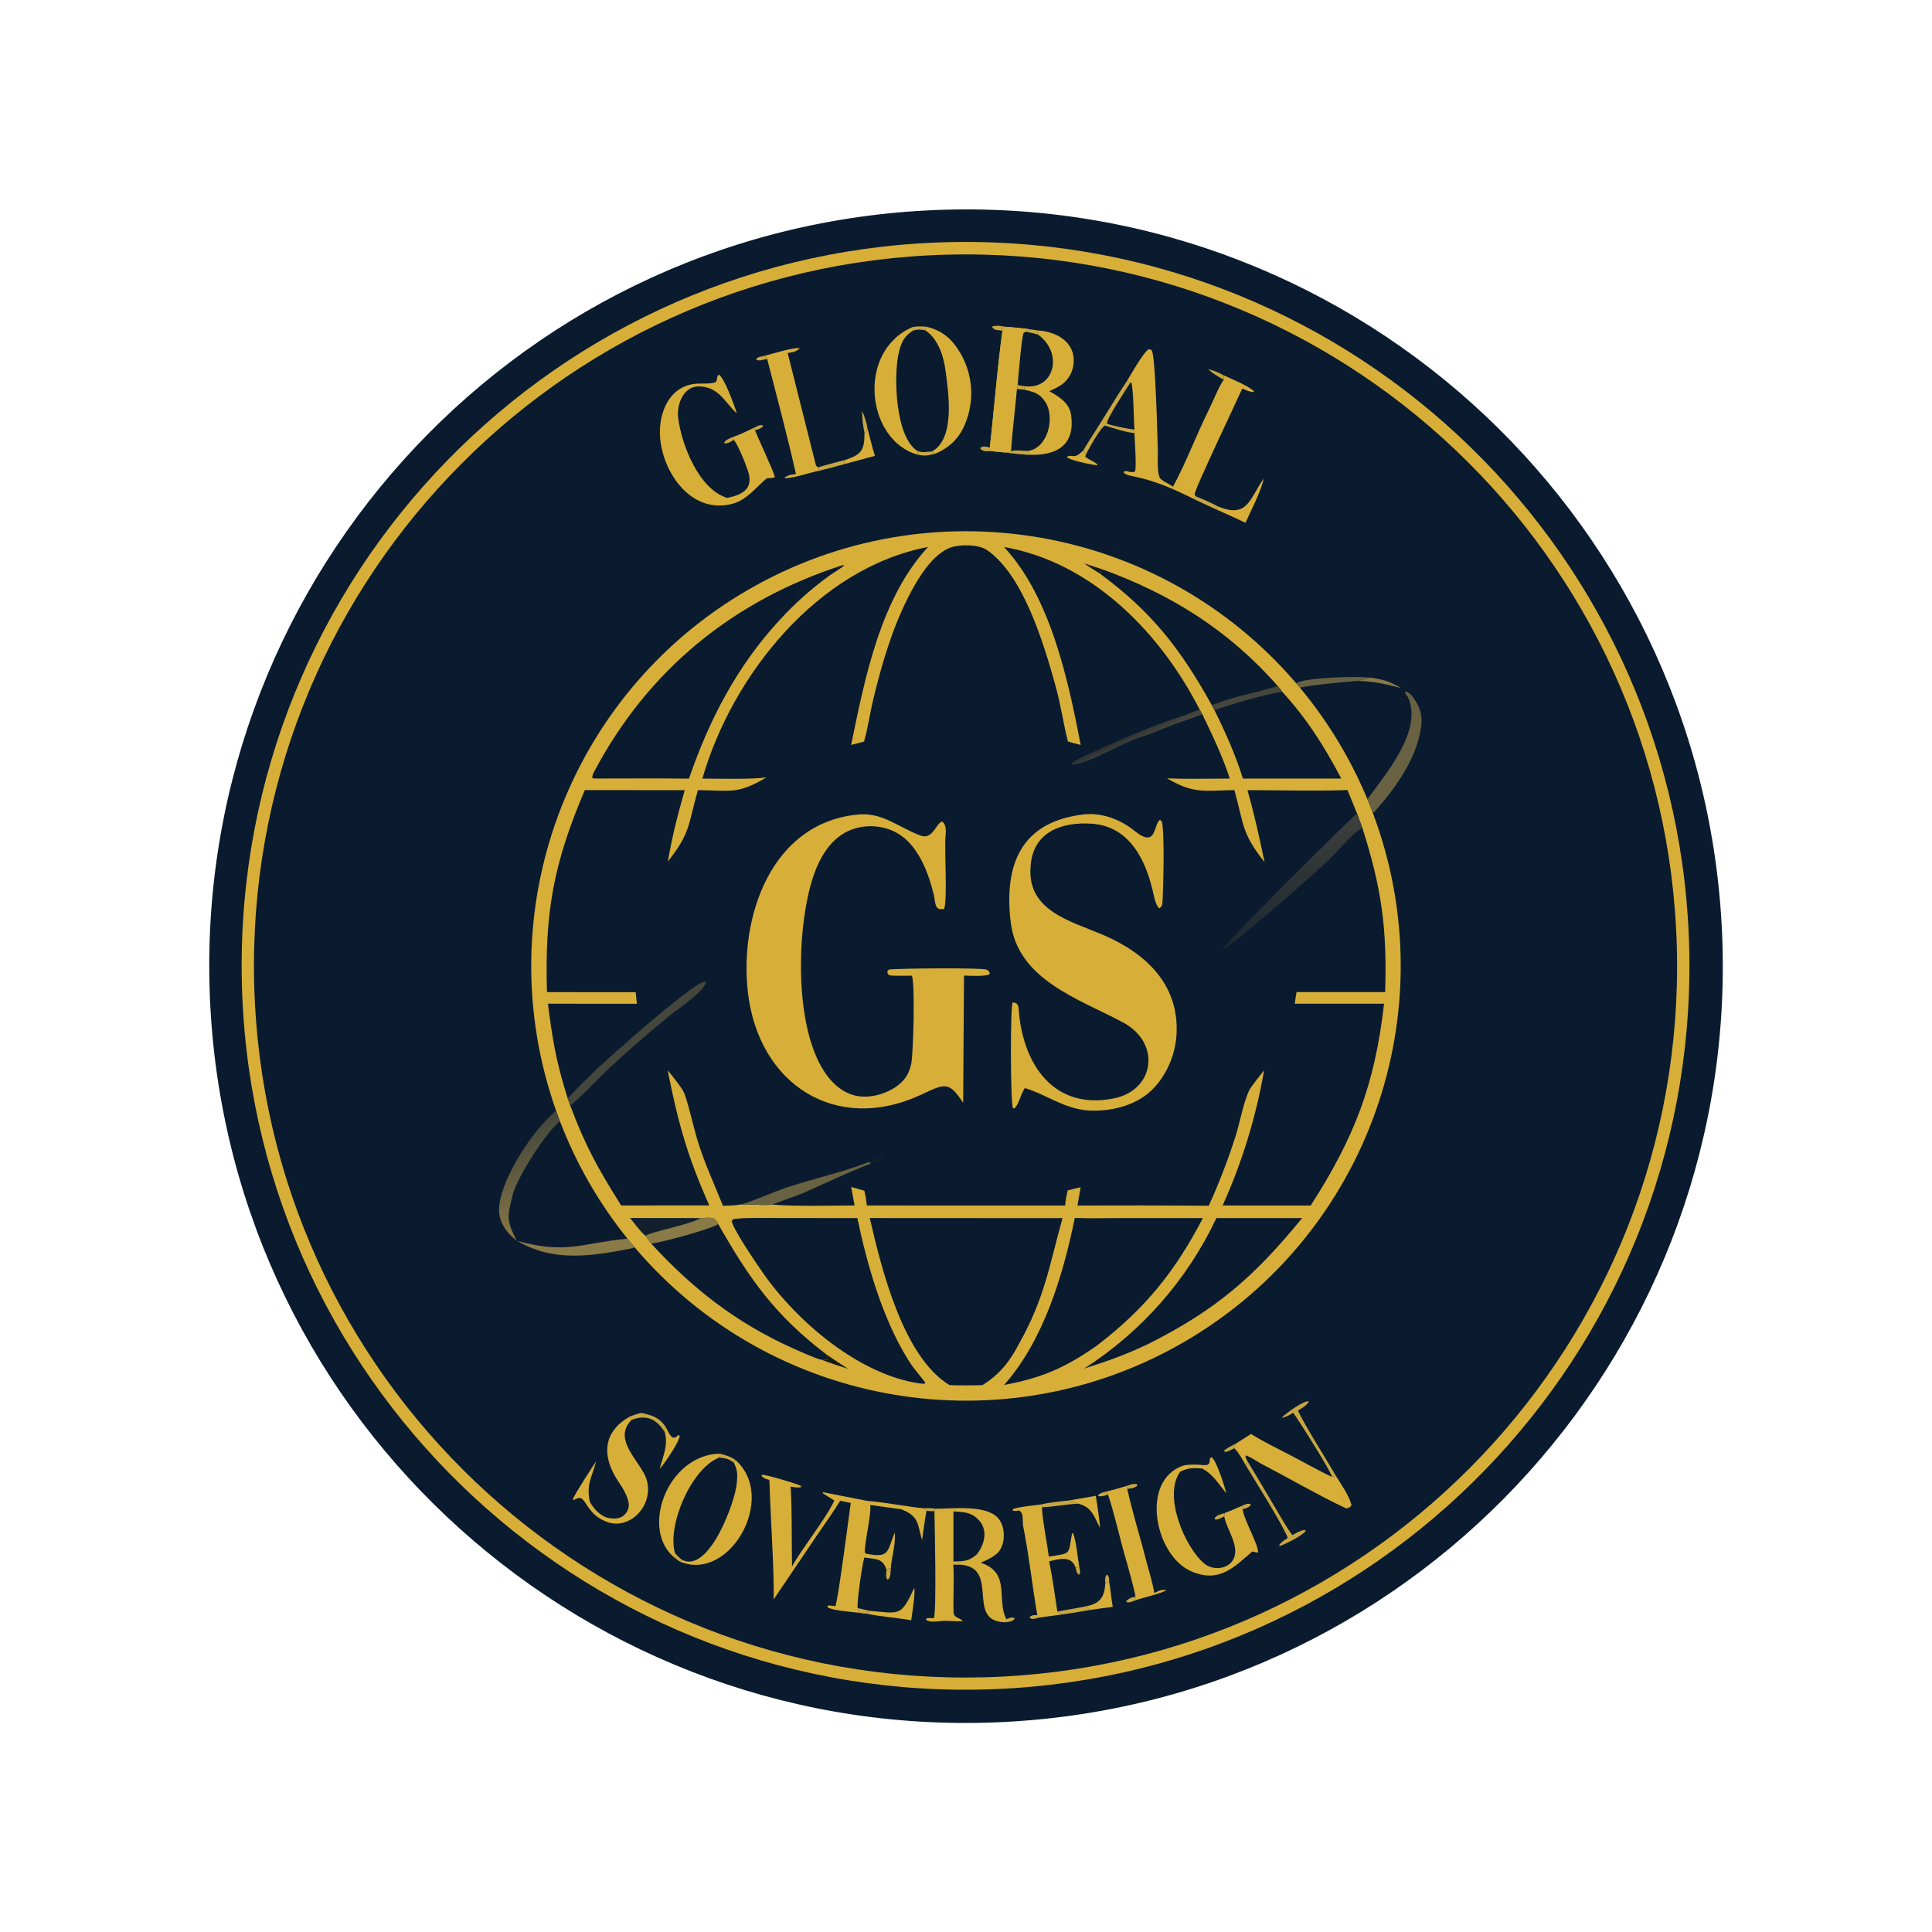 <?xml version="1.0" encoding="utf-8" ?><svg xmlns="http://www.w3.org/2000/svg" xmlns:xlink="http://www.w3.org/1999/xlink" width="864" height="864" viewBox="0 0 864 864"><path fill="#0A1B2F" transform="matrix(1.728 0 0 1.728 0.008 0)" d="M239.605 54.475C347.62 48.733 439.837 131.642 445.575 239.657C451.314 347.671 368.402 439.886 260.387 445.621C152.378 451.356 60.168 368.448 54.429 260.439C48.691 152.429 131.596 60.217 239.605 54.475ZM268.452 418.01C267.265 418.112 267.246 417.92 266.444 418.516C266.985 419.266 267.938 418.854 268.739 418.646L268.452 418.01Z"/><path fill="#D7AF38" transform="matrix(1.728 0 0 1.728 0.008 0)" d="M247.557 62.631C350.882 61.351 435.732 143.975 437.199 247.297C438.666 350.619 356.197 435.619 252.878 437.275C149.293 438.934 64.026 356.206 62.555 252.618C61.084 149.03 143.966 63.914 247.557 62.631ZM268.452 418.01C267.265 418.112 267.246 417.92 266.444 418.516C266.985 419.266 267.938 418.854 268.739 418.646L268.452 418.01Z"/><path fill="#0A1B2F" transform="matrix(1.728 0 0 1.728 0.008 0)" d="M245.136 65.904C346.803 63.289 431.342 143.584 433.962 245.251C436.582 346.918 356.292 431.46 254.625 434.085C152.951 436.71 68.402 356.413 65.781 254.739C63.161 153.065 143.462 68.52 245.136 65.904ZM268.452 418.01C267.265 418.112 267.246 417.92 266.444 418.516C266.985 419.266 267.938 418.854 268.739 418.646L268.452 418.01Z"/><path fill="#D7AF38" transform="matrix(1.728 0 0 1.728 0.008 0)" d="M143.913 287.462C125.866 236.377 146.795 179.685 193.707 152.58C240.619 125.475 300.187 135.658 335.431 176.808C335.777 177.212 336.121 177.619 336.461 178.028C343.679 186.702 349.551 196.412 353.88 206.832C354.361 207.991 354.823 209.157 355.265 210.331C374.552 261.53 354.208 319.181 307.059 346.937C259.911 374.692 199.631 364.504 164.224 322.794C163.6 322.059 162.986 321.317 162.381 320.566C155.013 311.42 149.123 301.177 144.924 290.209C144.575 289.298 144.238 288.382 143.913 287.462Z"/><path fill="#0A1B2F" transform="matrix(1.728 0 0 1.728 0.008 0)" d="M223.604 191.921C224.477 189.047 225.211 184.208 225.994 180.979C228.183 171.947 230.782 163.014 234.978 154.679C237.204 150.258 241.266 143.193 246.302 141.608C248.688 140.857 253.326 140.898 255.437 142.357C264.942 148.931 270.192 166.803 273.2 177.631C274.544 182.471 275.195 187.295 276.369 191.879C277.375 192.217 278.639 192.513 279.682 192.788C276.419 175.89 271.872 154.499 259.836 141.563C282.55 145.53 300.259 163.689 310.43 183.56L311.15 184.835C313.538 189.761 316.613 196.228 318.256 201.496C313.339 201.496 306.795 201.665 302.017 201.424C309.091 205.581 311.679 204.575 319.466 204.468C322.002 213.847 321.393 215.662 327.271 223.152C325.816 216.306 324.759 211.281 322.843 204.488C331.006 204.492 340.672 204.756 348.707 204.461C349.532 206.471 350.423 208.549 351.211 210.563L352.567 214.226C357.523 229.722 359.012 240.349 358.473 256.753L335.551 256.744C335.371 257.771 335.195 258.714 335.089 259.755L358.186 259.765C355.796 280.642 350.614 294.231 339.207 311.99L316.411 311.978C321.445 300.825 325.048 289.079 327.136 277.022C326.221 278.173 323.638 281.32 323.156 282.439C321.632 285.974 320.913 290.424 319.721 294.161C317.776 300.262 315.475 306.212 312.826 312.034C301.498 311.956 290.169 311.941 278.841 311.988L279.665 307.255C278.569 307.517 277.371 307.774 276.298 308.086C275.958 309.628 275.797 310.4 275.659 311.987L224.356 311.978C224.164 310.677 224.001 309.462 223.705 308.176C222.549 307.826 221.456 307.48 220.278 307.204L221.165 311.971C214.916 311.988 205.963 312.246 199.957 311.758C197.744 312.026 194.144 311.605 191.607 311.723C190.093 312.008 188.636 312.008 187.098 312.057C184.783 306.233 182.22 300.902 180.406 294.763C179.294 290.998 178.435 286.809 177.187 283.163C176.684 281.695 173.87 278.351 172.789 276.967C175.422 290.397 177.945 299.426 183.562 311.953L160.762 311.974C154.806 302.505 151.488 296.605 147.553 286.052L146.916 284.288C143.933 274.728 143.049 269.522 141.795 259.761L164.815 259.778L164.518 256.777L141.551 256.762C140.948 236.138 143.215 223.531 151.35 204.473L177.203 204.5C175.331 211.04 173.988 216.317 172.834 222.977C178.699 215.523 178.002 213.72 180.616 204.477C189.18 204.583 190.951 205.604 198.335 201.201C194.246 201.743 186.145 201.508 181.767 201.502C189.482 174.668 211.704 146.956 240.182 141.553C227.86 154.83 223.814 175.519 220.272 192.781L223.604 191.921Z"/><defs><linearGradient id="gradient_0" gradientUnits="userSpaceOnUse" x1="335.437" y1="243.614" x2="332.378" y2="213.304"><stop offset="0" stop-color="#1C2730"/><stop offset="1" stop-color="#3D3F3B"/></linearGradient></defs><path fill="url(#gradient_0)" transform="matrix(1.728 0 0 1.728 0.008 0)" d="M351.211 210.563L352.567 214.226C350.689 215.268 347.319 218.876 345.937 220.473C343.143 223.703 317.932 245.761 316.17 245.789C317.96 243.24 349.817 211.382 351.211 210.563Z"/><path fill="#46473C" transform="matrix(1.728 0 0 1.728 0.008 0)" d="M146.916 284.288C149.578 281.406 152.399 278.588 155.269 275.912C158.691 272.721 179.166 254.531 182.231 254.078C182.393 254.054 182.559 254.069 182.723 254.065L182.694 254.06C182.687 256.274 175.535 261.027 173.646 262.577C167.923 267.207 162.365 272.037 156.982 277.059C155.665 278.307 148.551 285.721 147.553 286.052L146.916 284.288Z"/><path fill="#686243" transform="matrix(1.728 0 0 1.728 0.008 0)" d="M224.9 300.688L225.371 301.131C219.311 303.449 213.62 306.217 207.691 308.835C206.362 309.421 200.59 311.331 199.957 311.758C197.744 312.026 194.144 311.605 191.607 311.723C193.047 311.463 197.492 309.682 199.107 309.009C207.297 305.599 216.774 303.952 224.9 300.688Z"/><defs><linearGradient id="gradient_1" gradientUnits="userSpaceOnUse" x1="293.039" y1="189.888" x2="294.114" y2="192.158"><stop offset="0" stop-color="#2C3133"/><stop offset="1" stop-color="#474840"/></linearGradient></defs><path fill="url(#gradient_1)" transform="matrix(1.728 0 0 1.728 0.008 0)" d="M310.43 183.56L311.15 184.835C310.129 185.308 307.515 186.134 306.315 186.601C302.567 187.792 298.619 189.697 294.913 190.869C290.173 192.369 282.067 197.488 277.488 197.894L277.279 197.701C278.1 196.824 279.426 196.216 280.517 195.715C288.52 192.038 296.514 188.431 304.884 185.657C306.725 185.046 308.667 184.336 310.43 183.56Z"/><path fill="#11202C" transform="matrix(1.728 0 0 1.728 0.008 0)" d="M224.9 300.688C226.025 300.226 227.736 299.394 228.869 299.505L228.833 299.772C228.171 300.234 226.161 301.002 225.371 301.131L224.9 300.688Z"/><path fill="#D7AF38" transform="matrix(1.728 0 0 1.728 0.008 0)" d="M221.606 210.848C228.187 209.993 232.418 214.079 238.186 216.231C241.317 217.4 242.07 213.421 243.706 212.616C244.922 212.998 244.828 215.291 244.7 216.365C244.342 219.382 245.291 233.445 244.283 235.288L243.029 235.269C242.598 234.975 242.416 234.872 242.219 234.365C241.896 233.533 241.887 232.44 241.663 231.551C240.898 228.518 239.966 225.531 238.52 222.747C236.515 218.887 233.809 215.764 229.508 214.45C225.938 213.36 221.845 213.695 218.579 215.545C213.725 218.295 211.17 224.001 209.766 229.141C206.261 241.975 205.84 264.379 212.599 276.152C214.508 279.477 217.335 282.546 221.182 283.501C224.632 284.358 228.693 283.34 231.639 281.416C234.014 279.866 235.256 278.007 235.83 275.265C236.373 272.666 236.873 253.921 235.954 252.503C234.687 252.507 231.203 252.595 230.127 252.398C229.557 251.745 229.687 252.112 229.691 251.272L230.053 250.925C232.364 250.599 254.167 250.411 255.327 250.945C255.842 251.182 256.039 251.406 256.173 251.955L255.955 252.197C254.613 252.747 251.148 252.513 249.478 252.48L249.263 285.426C245.548 279.74 244.541 280.434 238.455 283.276C216.297 293.623 196.299 280.579 193.555 256.838C191.307 237.39 199.504 213.228 221.606 210.848Z"/><path fill="#D7AF38" transform="matrix(1.728 0 0 1.728 0.008 0)" d="M279.927 210.84C284.852 210.129 289.791 211.942 293.573 215C299.451 219.754 298.419 213.4 300.192 212.17L300.662 212.573C301.442 215.057 301.066 230.481 300.823 233.756C300.78 234.337 300.533 234.739 300.029 235.074C299.239 234.533 298.76 232.523 298.561 231.593C296.718 222.983 292.587 213.888 282.585 213.18C274.849 212.632 267.164 215.247 266.698 224.421C265.877 235.659 276.92 238.335 285.204 241.836C296.301 246.526 305.096 254.537 304.492 267.507C304.237 272.982 301.796 278.706 297.7 282.459C293.457 286.346 287.156 287.706 281.536 287.388C275.128 286.842 270.967 283.325 265.223 281.588C263.917 283.578 263.91 285.415 262.532 286.867L262.145 286.795C261.461 285.122 261.452 260.341 262.061 259.454C263.127 259.44 263.554 260.02 263.626 261.094C264.577 275.17 272.517 287.437 288.253 284.266C298.978 282.105 300.525 269.731 290.458 264.512C279.171 258.481 263.334 253.55 261.563 238.631C259.794 223.721 264.256 212.897 279.927 210.84Z"/><path fill="#0A1B2F" transform="matrix(1.728 0 0 1.728 0.008 0)" d="M225.091 315.231L274.974 315.258C271.45 327.895 270.417 335.805 263.671 347.86C261.311 352.389 258.582 355.812 254.219 358.479C251.026 358.539 248.947 358.599 245.724 358.464C233.653 351.114 228.111 328.253 225.091 315.231Z"/><path fill="#0A1B2F" transform="matrix(1.728 0 0 1.728 0.008 0)" d="M191.384 315.351C192.542 315.139 199.642 315.22 201.098 315.221L221.883 315.246C224.387 327.294 228.372 341.128 234.886 351.695C236.526 354.355 237.724 355.517 239.467 357.813L239.285 358.12L238.136 358.057C222.413 355.855 206.238 342.036 197.413 329.382C196.123 327.532 189.192 317.429 189.374 315.854C190.086 315.301 190.306 315.465 191.384 315.351Z"/><path fill="#0A1B2F" transform="matrix(1.728 0 0 1.728 0.008 0)" d="M278.152 315.203C281.682 315.364 286.135 315.242 289.72 315.242L311.306 315.236C304.067 329.149 296.274 338.745 283.848 348.256C275.683 353.988 269.506 356.642 259.857 358.418C270.041 346.943 275.135 330.039 278.152 315.203Z"/><path fill="#0A1B2F" transform="matrix(1.728 0 0 1.728 0.008 0)" d="M217.985 146.288L218.474 146.32C218.371 146.609 215.454 148.379 214.819 148.843C210.13 152.224 205.796 156.073 201.884 160.33C190.797 172.288 183.563 186.202 178.298 201.516C170.263 201.398 161.994 201.492 153.937 201.48L153.482 201.479L153.236 201.136C153.372 200.624 153.448 200.319 153.699 199.841C167.67 173.315 189.842 155.376 217.985 146.288Z"/><path fill="#0A1B2F" transform="matrix(1.728 0 0 1.728 0.008 0)" d="M314.797 315.239L336.991 315.236C324.627 330.379 314.734 339.012 297.067 347.865C291.077 350.705 286.801 352.177 280.546 354.193C295.407 344.697 307.281 331.193 314.797 315.239Z"/><path fill="#0A1B2F" transform="matrix(1.728 0 0 1.728 0.008 0)" d="M181.243 315.288C183.291 315.172 184.971 314.618 185.881 316.798C193.933 330.958 200.549 340.396 213.838 350.505L214.325 351.575L214.141 351.888C213.762 351.901 213.083 351.902 212.734 351.951C211.24 351.684 206.421 349.495 204.831 348.774C190.436 342.246 179.139 333.431 168.535 321.846C168.015 321.189 167.545 320.501 167.062 319.816C165.702 318.639 164.254 316.67 163.105 315.221C169.152 315.284 175.173 315.186 181.243 315.288Z"/><path fill="#897A48" transform="matrix(1.728 0 0 1.728 0.008 0)" d="M181.243 315.288C183.291 315.172 184.971 314.618 185.881 316.798C183.447 318.272 171.551 321.46 168.535 321.846C168.015 321.189 167.545 320.501 167.062 319.816C165.702 318.639 164.254 316.67 163.105 315.221C169.152 315.284 175.173 315.186 181.243 315.288Z"/><path fill="#11202C" transform="matrix(1.728 0 0 1.728 0.008 0)" d="M163.105 315.221C169.152 315.284 175.173 315.186 181.243 315.288C178.431 316.962 168.737 318.698 167.062 319.816C165.702 318.639 164.254 316.67 163.105 315.221Z"/><path fill="#0A1B2F" transform="matrix(1.728 0 0 1.728 0.008 0)" d="M330.716 177.587C331.154 178.11 331.46 178.441 331.831 179.019C338.288 186.127 342.629 192.97 347.113 201.487L321.663 201.501C319.805 195.486 317.098 189.423 314.298 183.794L313.621 182.517C319.673 180.134 324.848 179.364 330.716 177.587Z"/><path fill="#46473C" transform="matrix(1.728 0 0 1.728 0.008 0)" d="M330.716 177.587C331.154 178.11 331.46 178.441 331.831 179.019C327.082 179.749 318.89 182.173 314.298 183.794L313.621 182.517C319.673 180.134 324.848 179.364 330.716 177.587Z"/><path fill="#0A1B2F" transform="matrix(1.728 0 0 1.728 0.008 0)" d="M285.208 147.313C303.126 153.808 318.028 163.148 330.716 177.587C324.848 179.364 319.673 180.134 313.621 182.517C305.552 168.009 298.167 158.413 284.645 148.447L285.208 147.313Z"/><path fill="#161A16" transform="matrix(1.728 0 0 1.728 0.008 0)" d="M213.838 350.505C215.716 351.793 217.611 353.057 219.522 354.296C217.311 353.548 214.898 352.782 212.734 351.951C213.083 351.902 213.762 351.901 214.141 351.888L214.325 351.575L213.838 350.505Z"/><path fill="#161A16" transform="matrix(1.728 0 0 1.728 0.008 0)" d="M280.609 145.811L285.208 147.313L284.645 148.447C283.175 147.551 282.005 146.811 280.609 145.811Z"/><path fill="#0A1B2F" transform="matrix(1.728 0 0 1.728 0.008 0)" d="M236.164 84.648C237.729 84.405 238.187 84.445 239.712 84.541C243.965 85.599 246.332 87.665 248.558 91.426C251.296 96.124 252.057 101.716 250.676 106.975C249.36 112.014 246.818 115.421 241.957 117.447C240.008 117.893 239.55 118.07 237.554 117.677C224.191 114.073 221.551 90.938 236.164 84.648Z"/><path fill="#D7AF38" transform="matrix(1.728 0 0 1.728 0.008 0)" d="M239.712 84.541C243.965 85.599 246.332 87.665 248.558 91.426C251.296 96.124 252.057 101.716 250.676 106.975C249.36 112.014 246.818 115.421 241.957 117.447L241.168 116.858C247.265 113.525 245.461 101.803 244.734 96.133C244.239 92.276 242.836 87.685 239.433 85.474L239.712 84.541Z"/><path fill="#D7AF38" transform="matrix(1.728 0 0 1.728 0.008 0)" d="M237.554 117.677C224.191 114.073 221.551 90.938 236.164 84.648L236.301 85.546C234.134 86.92 233.361 88.328 232.698 90.845C231.14 96.761 231.629 113.266 237.49 116.739L237.554 117.677Z"/><path fill="#C8A742" transform="matrix(1.728 0 0 1.728 0.008 0)" d="M237.49 116.739C239.167 117.226 239.497 116.894 241.168 116.858L241.957 117.447C240.008 117.893 239.55 118.07 237.554 117.677L237.49 116.739Z"/><path fill="#C8A742" transform="matrix(1.728 0 0 1.728 0.008 0)" d="M236.164 84.648C237.729 84.405 238.187 84.445 239.712 84.541L239.433 85.474C237.977 85.25 237.735 85.184 236.301 85.546L236.164 84.648Z"/><path fill="#D7AF38" transform="matrix(1.728 0 0 1.728 0.008 0)" d="M260.454 84.589C261.903 84.731 265.32 84.979 266.567 85.235L268.482 85.51C273.414 85.79 278.37 88.509 277.837 94.111C277.643 96.2 276.595 98.117 274.941 99.407C274.07 100.075 272.528 100.807 271.53 101.227C273.952 102.557 276.689 104.264 277.147 107.15C278.476 115.509 273.036 117.983 266.282 117.685C264.657 117.661 261.696 117.265 259.981 117.089L256.36 116.747L256.16 115.818C257.285 105.941 258.064 95.448 259.42 85.689C259.462 85.532 259.626 85.083 259.683 84.917L260.454 84.589Z"/><path fill="#D7AF38" transform="matrix(1.728 0 0 1.728 0.008 0)" d="M260.454 84.589C261.903 84.731 265.32 84.979 266.567 85.235L265.437 85.859L264.867 86.173C264.292 88.164 263.594 97.051 263.362 99.561L263.177 100.635C262.717 105.975 261.994 111.438 261.646 116.752C261.01 117.192 260.895 117.043 259.981 117.089L256.36 116.747L256.16 115.818C257.285 105.941 258.064 95.448 259.42 85.689C259.462 85.532 259.626 85.083 259.683 84.917L260.454 84.589Z"/><path fill="#0A1B2F" transform="matrix(1.728 0 0 1.728 0.008 0)" d="M263.177 100.635L264.992 100.84C267.48 101.387 269.096 101.778 270.578 104.11C273.061 108.018 271.221 115.865 266.177 116.686C266.174 117.168 266.093 117.339 266.282 117.685C264.657 117.661 261.696 117.265 259.981 117.089C260.895 117.043 261.01 117.192 261.646 116.752C261.994 111.438 262.717 105.975 263.177 100.635Z"/><path fill="#C8A742" transform="matrix(1.728 0 0 1.728 0.008 0)" d="M261.646 116.752C263.244 116.373 264.516 116.741 266.177 116.686C266.174 117.168 266.093 117.339 266.282 117.685C264.657 117.661 261.696 117.265 259.981 117.089C260.895 117.043 261.01 117.192 261.646 116.752Z"/><path fill="#0A1B2F" transform="matrix(1.728 0 0 1.728 0.008 0)" d="M266.567 85.235L268.482 85.51C268.549 85.83 268.676 86.348 268.708 86.653C275.21 91.402 272.881 100.908 265.235 99.951L264.992 100.84L263.177 100.635L263.362 99.561C263.594 97.051 264.292 88.164 264.867 86.173L265.437 85.859L266.567 85.235Z"/><path fill="#C8A742" transform="matrix(1.728 0 0 1.728 0.008 0)" d="M266.567 85.235L268.482 85.51C268.549 85.83 268.676 86.348 268.708 86.653C267.438 86.218 266.731 86.096 265.437 85.859L266.567 85.235Z"/><path fill="#C8A742" transform="matrix(1.728 0 0 1.728 0.008 0)" d="M263.177 100.635L263.362 99.561C264.192 99.877 264.379 99.868 265.235 99.951L264.992 100.84L263.177 100.635Z"/><path fill="#0A1B2F" transform="matrix(1.728 0 0 1.728 0.008 0)" d="M174.655 403.213C165.516 395.886 172.75 376.485 186.276 376.196C187.703 376.561 189.084 376.938 190.3 377.833C201.315 387.389 188.859 409.743 175.82 404.082L174.655 403.213Z"/><path fill="#D7AF38" transform="matrix(1.728 0 0 1.728 0.008 0)" d="M190.3 377.833C201.315 387.389 188.859 409.743 175.82 404.082L176.583 403.722C183.525 407.155 190.206 388.766 190.653 384.043C190.868 381.775 190.959 380.65 189.933 378.582L190.3 377.833Z"/><path fill="#D7AF38" transform="matrix(1.728 0 0 1.728 0.008 0)" d="M174.655 403.213C165.516 395.886 172.75 376.485 186.276 376.196L186.103 377.221C178.896 380.067 172.709 394.55 174.632 401.812C174.765 402.564 174.922 402.658 174.655 403.213Z"/><path fill="#C8A742" transform="matrix(1.728 0 0 1.728 0.008 0)" d="M186.276 376.196C187.703 376.561 189.084 376.938 190.3 377.833L189.933 378.582C188.529 377.494 187.893 377.436 186.103 377.221L186.276 376.196Z"/><path fill="#C8A742" transform="matrix(1.728 0 0 1.728 0.008 0)" d="M174.632 401.812C175.408 402.752 175.603 403.017 176.583 403.722L175.82 404.082L174.655 403.213C174.922 402.658 174.765 402.564 174.632 401.812Z"/><path fill="#D7AF38" transform="matrix(1.728 0 0 1.728 0.008 0)" d="M291.602 98.691C292.682 96.91 295.741 91.424 297.224 90.404C297.559 90.446 297.836 90.379 298.057 90.671C299.032 91.961 299.518 112.713 299.631 116.03C299.701 118.096 299.351 121.734 300.126 123.601C300.457 124.399 302.763 125.262 303.549 125.972C306.859 119.96 309.757 112.205 312.859 106.009C313.751 104.228 315.583 99.704 316.7 98.275C316.751 98.053 316.667 97.388 316.645 97.119C318.717 98.06 323.007 99.82 324.546 101.273L324.35 101.486C323.111 101.309 322.619 101.031 321.496 100.543C320.319 103.277 308.868 127.198 309.172 127.96C309.326 128.345 309.242 128.208 309.55 128.481L308.981 129.155C304.167 126.742 299.345 124.555 294.067 123.442C293.256 123.271 291.134 122.954 290.78 122.215C291.466 121.387 292.171 122.598 293.727 122.025C294.176 121.199 293.647 113.561 293.577 112.066C291.034 111.796 288.471 110.857 286.072 110.148C285.148 109.875 281.09 117.199 280.823 118.137C280.804 117.278 280.752 117.268 280.425 116.505C280.816 115.691 283.344 111.795 283.942 110.853C286.489 106.84 288.98 102.628 291.602 98.691Z"/><path fill="#0A1B2F" transform="matrix(1.728 0 0 1.728 0.008 0)" d="M291.602 98.691L292.461 99.097L292.749 98.965C293.368 100.221 293.393 109.016 293.593 111.187L293.577 112.066C291.034 111.796 288.471 110.857 286.072 110.148C285.148 109.875 281.09 117.199 280.823 118.137C280.804 117.278 280.752 117.268 280.425 116.505C280.816 115.691 283.344 111.795 283.942 110.853C286.489 106.84 288.98 102.628 291.602 98.691Z"/><path fill="#C8A742" transform="matrix(1.728 0 0 1.728 0.008 0)" d="M291.602 98.691L292.461 99.097C291.402 100.844 286.281 108.439 286.492 109.662C287.87 110.21 292.051 111.01 293.593 111.187L293.577 112.066C291.034 111.796 288.471 110.857 286.072 110.148C285.148 109.875 281.09 117.199 280.823 118.137C280.804 117.278 280.752 117.268 280.425 116.505C280.816 115.691 283.344 111.795 283.942 110.853C286.489 106.84 288.98 102.628 291.602 98.691Z"/><path fill="#D7AF38" transform="matrix(1.728 0 0 1.728 0.008 0)" d="M200.206 413.944C200.418 406.622 199.314 391.506 199.138 383.329C199.123 382.596 198.113 383.132 197.085 381.97L197.225 381.68C198.443 381.654 206.01 383.924 207.274 384.539L207.335 384.864C206.354 385.1 205.603 384.886 204.598 384.727C205.02 390.578 204.839 399.22 204.972 405.39C207.747 400.451 213.745 393.035 215.935 388.33C214.902 387.712 213.884 387.072 212.881 386.408L213.026 386.17C212.89 386.178 223.514 388.245 224.442 388.426C227.411 388.66 230.49 389.172 233.445 389.606C235.113 389.835 237.067 390.154 238.717 390.318C239.417 390.629 239.469 390.503 239.815 390.98C239.495 391.969 238.828 397.297 238.632 398.598C237.353 394.245 237.897 392.469 233.275 390.602L225.203 389.486C225.592 391.825 223.475 400.345 223.86 401.924L224.182 402.093C230.362 403.365 229.54 401.409 231.561 396.612C231.84 399.815 230.709 402.989 230.522 405.985L229.905 405.918L229.436 406.345C228.482 403.187 226.772 403.563 223.687 403.087C223.194 404.272 221.617 415.329 221.981 416.177C222.189 416.742 222.294 416.815 222.304 417.375C220.418 417.139 215.604 416.842 214.21 415.995L214.144 415.577C214.571 415.399 215.619 415.612 216.174 415.676C216.857 414.427 219.763 391.828 220.172 388.957L217.425 388.397C215.79 391.129 213.308 394.563 211.461 397.294L200.206 413.944Z"/><path fill="#D7AF38" transform="matrix(1.728 0 0 1.728 0.008 0)" d="M242.062 390.46C246.61 390.487 254.573 389.411 258.01 392.58C260.41 394.793 260.448 400.358 257.663 402.333C256.337 403.363 255.299 403.775 253.79 404.419C261.715 407.059 257.773 413.925 260.435 419.02L260.313 419.838C260.116 419.833 259.919 419.826 259.722 419.817C249.74 419.339 259.234 405.087 247.86 404.911L246.705 404.871C246.978 408.718 246.646 413.186 246.77 417.066C246.825 418.77 247.966 418.433 249.192 419.504C247.784 419.748 245.807 419.408 244.238 419.47C242.934 419.522 240.453 420.057 239.634 419.133L239.813 418.795C240.383 418.749 240.644 418.736 241.204 418.776L241.665 418.812C242.424 417.077 241.883 394.95 241.824 391.088L242.062 390.46Z"/><path fill="#C8A742" transform="matrix(1.728 0 0 1.728 0.008 0)" d="M246.705 404.871L246.817 404.387C247.733 404.179 248.676 404.071 249.53 404.557C248.96 404.687 248.437 404.802 247.86 404.911L246.705 404.871Z"/><path fill="#0A1B2F" transform="matrix(1.728 0 0 1.728 0.008 0)" d="M246.745 391.155C248.842 391.296 250.827 391.286 252.529 392.661C255.813 395.314 255.1 399.192 252.892 402.182C250.732 404.1 249.494 404.035 246.743 404.122L246.745 391.155Z"/><path fill="#D7AF38" transform="matrix(1.728 0 0 1.728 0.008 0)" d="M195.38 111.343C196.398 113.909 200.036 121.526 200.535 123.452C200.025 123.881 198.624 123.603 198.268 123.909C195.603 126.206 193.251 129.347 189.686 130.34C179.119 133.283 171.576 122.56 170.83 113.274C170.307 106.759 173.337 99.428 180.802 99.275C182.166 99.255 183.997 99.365 185.205 98.905C185.91 97.969 185.21 97.939 185.963 96.957C187.347 97.408 190.165 105.195 190.674 106.977L190.456 106.771C187.354 103.777 185.908 100.084 180.864 99.998C176.833 99.93 175.086 104.756 175.495 108.081C176.351 115.05 180.843 126.659 188.214 128.859C191.641 128.125 194.846 126.872 193.769 122.571C193.365 120.957 190.935 114.85 189.876 113.846L189.737 113.067C191.312 112.583 193.541 111.459 195.098 110.73L195.38 111.343Z"/><path fill="#D7AF38" transform="matrix(1.728 0 0 1.728 0.008 0)" d="M311.595 379.18C312.699 379.068 312.428 379.266 313.002 378.611C313.114 377.624 312.935 377.619 313.494 377.107C314.731 377.624 317.02 384.998 317.399 386.529C315.428 384.115 313.865 381.43 311.037 380.021C308.54 379.923 307.808 379.794 305.476 380.833C300.942 386.773 306.432 400.209 311.658 404.64C313.691 406.364 317.27 406.25 318.937 403.976C321.254 400.515 317.427 395.894 316.824 392.43L316.898 391.589C318.478 390.995 319.788 390.43 321.329 389.734L321.607 390.598C321.743 393.019 325.97 400.249 325.537 401.83C325.375 401.8 324.077 401.535 324.099 401.517C319.223 405.697 315.52 409.734 308.343 406.681C298.871 402.652 294.887 383.062 306.318 379.262C308.047 378.932 309.847 379.004 311.595 379.18Z"/><path fill="#D7AF38" transform="matrix(1.728 0 0 1.728 0.008 0)" d="M197.959 92.063C199.6 91.627 205.863 89.716 207.011 90.149C205.832 91.084 205.363 91.11 203.842 91.369C205.936 99.631 208.995 111.848 211.174 120.491C211.353 120.653 211.532 120.815 211.711 120.977L212.014 121.835C208.973 122.4 206.343 123.554 203.208 123.777L203.056 123.595C204.128 122.893 204.356 122.912 205.619 122.74L205.989 122.691C203.826 113.061 201.008 102.529 198.549 92.914L197.959 92.063Z"/><path fill="#D7AF38" transform="matrix(1.728 0 0 1.728 0.008 0)" d="M268.452 418.01C267.133 410.398 266.335 402.679 264.813 395.11C264.515 393.626 265.055 391.67 263.754 390.896C262.988 391.027 262.848 391.109 262.083 390.944L262.137 390.556C263.218 390.037 267.993 389.538 269.548 389.331L269.691 390.074C269.564 392.116 271.123 400.266 271.437 402.846C277.504 401.932 276.364 402.358 277.445 396.812L277.702 396.796C278.532 398.751 278.89 403.179 279.316 405.525L278.384 405.769C277.292 402.505 274.213 403.412 271.519 404.082C272.385 408.36 272.985 412.742 273.637 417.063L274.833 417.83L268.739 418.646L268.452 418.01Z"/><path fill="#D7AF38" transform="matrix(1.728 0 0 1.728 0.008 0)" d="M323.759 371.112C326.381 372.797 331.259 375.224 334.141 376.716C337.267 378.334 341.624 380.813 344.735 382.234L345.733 381.949C347.008 384.067 349.162 387.063 349.744 389.455C349.848 389.883 348.628 390.488 348.351 390.357C340.912 386.844 333.752 382.643 326.449 378.84C325.299 378.24 323.502 376.951 322.38 376.654C322.262 377.319 322.427 377.316 322.794 378.068L322.384 379.198C321.588 377.763 320.601 375.962 319.464 374.815L319.167 374.656C319.778 374.108 319.566 374.435 319.802 373.625L323.759 371.112Z"/><path fill="#D7AF38" transform="matrix(1.728 0 0 1.728 0.008 0)" d="M156.777 392.675C159.124 393.364 161.682 393.152 162.616 390.384C163.214 388.143 161.111 385.047 159.923 383.257C155.719 376.922 155.906 370.489 163.162 366.514L163.489 367.434C158.915 372.008 164.121 376.738 166.625 381.257C170.565 388.367 163.105 397.044 156.188 393.483C153.992 392.49 152.829 391.007 151.549 389.028C151.077 388.323 151.077 388.249 150.387 387.714C149.492 387.597 149.169 387.867 148.401 388.254L148.273 387.907C148.735 386.698 153.415 379.397 154.291 378.19C153.101 382.577 151.713 384.032 152.637 388.67C153.692 390.463 154.837 391.778 156.777 392.675Z"/><path fill="#D7AF38" transform="matrix(1.728 0 0 1.728 0.008 0)" d="M286.508 385.963C288.119 385.581 289.939 385.022 291.551 384.566L291.727 385.311C293.075 391.47 295.089 397.805 296.647 403.944C297.31 406.559 298.318 409.63 298.727 412.271L299.052 412.113C300.174 411.58 300.317 411.436 301.553 411.49L301.793 411.616C299.713 412.66 296.033 413.361 293.81 414.179L293.855 413.197C293.762 412.138 291.908 405.351 291.487 403.938C289.876 398.52 288.533 392.061 286.744 386.796L286.508 385.963Z"/><path fill="#686243" transform="matrix(1.728 0 0 1.728 0.008 0)" d="M365.189 179.798C367.228 182.376 368.29 184.76 367.756 188.343C366.541 196.486 361.094 204.055 355.728 210.059C355.574 210.15 355.419 210.24 355.265 210.331C354.823 209.157 354.361 207.991 353.88 206.832C358.642 200.299 368.425 188.849 364.31 180.31L365.189 179.798Z"/><defs><linearGradient id="gradient_2" gradientUnits="userSpaceOnUse" x1="132.971" y1="293.057" x2="142.11" y2="314.869"><stop offset="0" stop-color="#44483D"/><stop offset="1" stop-color="#867545"/></linearGradient></defs><path fill="url(#gradient_2)" transform="matrix(1.728 0 0 1.728 0.008 0)" d="M143.913 287.462C144.238 288.382 144.575 289.298 144.924 290.209C141.49 292.673 133.798 304.769 132.721 309.058C131.199 315.116 131.054 315.755 133.744 321.153C130.712 318.634 128.707 315.862 129.231 311.764C130.207 304.146 138.207 292.105 143.913 287.462Z"/><path fill="#897A48" transform="matrix(1.728 0 0 1.728 0.008 0)" d="M162.381 320.566C162.986 321.317 163.6 322.059 164.224 322.794C163.871 322.941 163.465 323.093 163.094 323.164C152.765 325.134 143.112 326.643 133.823 321.123C146.537 324.653 150.399 321.744 162.111 320.591L162.381 320.566Z"/><path fill="#C8A742" transform="matrix(1.728 0 0 1.728 0.008 0)" d="M322.794 378.068C325.207 382.055 327.592 386.058 329.949 390.078C331.254 392.281 332.926 395.267 334.45 397.274C335.443 396.765 336.569 396.065 337.638 395.944L337.925 396.167C337.291 397.321 332.742 399.545 331.361 400.071L330.972 400.02C331.531 399.061 332.348 398.647 333.283 398.006C331.531 393.839 325.052 383.637 322.384 379.198L322.794 378.068Z"/><path fill="#C8A742" transform="matrix(1.728 0 0 1.728 0.008 0)" d="M334.66 365.615C333.449 366.396 333.176 366.506 331.806 366.972L331.969 366.587C333.281 365.485 337.004 362.712 338.646 362.609L338.636 362.908C337.744 364.022 337.096 364.313 335.89 365.062C338.246 369.883 342.874 377.029 345.733 381.949L344.735 382.234C344.369 380.659 336.175 367.634 334.66 365.615Z"/><path fill="#D7AF38" transform="matrix(1.728 0 0 1.728 0.008 0)" d="M225.023 416.87C232.96 417.581 233.12 418.397 236.603 410.944C236.916 412.364 236.067 417.577 235.818 419.327C232.103 418.663 227.875 418.376 224.416 417.656L225.023 416.87Z"/><path fill="#D7AF38" transform="matrix(1.728 0 0 1.728 0.008 0)" d="M327.039 123.871C326.443 126.956 323.684 132.272 322.315 135.294C319.866 134.132 317.402 133.002 314.922 131.907L315.241 131.076C322.95 134.259 323.342 129.057 327.039 123.871Z"/><path fill="#686243" transform="matrix(1.728 0 0 1.728 0.008 0)" d="M335.431 176.808C338.118 175.273 351.141 174.989 354.596 175.36C353.537 175.779 352.464 175.931 351.335 176.224C349.4 176.332 336.973 177.5 336.461 178.028C336.121 177.619 335.777 177.212 335.431 176.808Z"/><path fill="#D7AF38" transform="matrix(1.728 0 0 1.728 0.008 0)" d="M224.483 110.804C225.07 112.993 225.751 115.898 226.42 117.981L218.507 120.114C218.341 119.477 218.372 119.812 218.737 119.028C223.041 117.647 223.741 116.372 223.729 112.016L224.123 112.015L224.483 110.804Z"/><path fill="#D7AF38" transform="matrix(1.728 0 0 1.728 0.008 0)" d="M287.076 409.504C287.433 411.61 287.616 413.865 287.97 415.858C285.981 416.108 283.994 416.378 282.011 416.669L281.094 415.695C284.664 415.043 285.863 413.285 286.043 409.777L287.076 409.504Z"/><path fill="#D7AF38" transform="matrix(1.728 0 0 1.728 0.008 0)" d="M276.614 388.324C278.944 387.934 281.272 387.532 283.597 387.115C283.863 389.129 284.632 393.614 284.679 395.418C283.148 392.49 282.592 390.04 279.121 389.173L277.958 388.861L278.084 388.812L277.859 388.66L278.138 388.727L277.749 388.514C277.347 388.519 277.556 388.535 277.037 388.421L276.614 388.324Z"/><path fill="#D7AF38" transform="matrix(1.728 0 0 1.728 0.008 0)" d="M172.377 369.446C172.873 370.432 173.23 371.461 174.102 372.055C175.669 372.1 175.051 371.069 175.899 371.554C175.808 373.238 171.923 378.761 170.715 380.189C171.606 376.675 172.973 374.137 172.043 370.637L172.377 369.446Z"/><path fill="#D7AF38" transform="matrix(1.728 0 0 1.728 0.008 0)" d="M280.425 116.505C280.752 117.268 280.804 117.278 280.823 118.137C282.051 119.208 282.652 119.057 284.03 120.22L283.817 120.419C282.425 120.208 276.801 119.175 276.072 118.257C277.588 117.328 277.646 119.141 280.176 116.745L280.425 116.505Z"/><path fill="#C8A742" transform="matrix(1.728 0 0 1.728 0.008 0)" d="M163.162 366.514C164.238 366.132 164.899 365.897 166.004 365.643C168.93 366.377 170.616 366.767 172.377 369.446L172.043 370.637C169.868 367.202 167.367 366.049 163.489 367.434L163.162 366.514Z"/><path fill="#C8A742" transform="matrix(1.728 0 0 1.728 0.008 0)" d="M269.548 389.331C271.15 388.882 274.851 388.501 276.614 388.324L277.037 388.421C277.556 388.535 277.347 388.519 277.749 388.514L278.138 388.727L277.859 388.66L278.084 388.812L277.958 388.861L279.121 389.173C275.863 389.255 272.457 390.018 269.691 390.074L269.548 389.331Z"/><path fill="#C8A742" transform="matrix(1.728 0 0 1.728 0.008 0)" d="M273.637 417.063C276.21 416.567 278.421 416.266 281.094 415.695L282.011 416.669C279.626 417.107 277.233 417.494 274.833 417.83L273.637 417.063Z"/><path fill="#897A48" transform="matrix(1.728 0 0 1.728 0.008 0)" d="M354.596 175.36C357.859 175.823 359.702 176.325 362.569 178.052C358.298 177.011 355.69 176.309 351.335 176.224C352.464 175.931 353.537 175.779 354.596 175.36Z"/><path fill="#C8A742" transform="matrix(1.728 0 0 1.728 0.008 0)" d="M211.711 120.977C212.479 120.626 217.441 119.403 218.737 119.028C218.372 119.812 218.341 119.477 218.507 120.114C216.352 120.721 214.187 121.294 212.014 121.835L211.711 120.977Z"/><path fill="#C8A742" transform="matrix(1.728 0 0 1.728 0.008 0)" d="M309.55 128.481C310.595 128.881 314.285 130.525 315.241 131.076L314.922 131.907C312.929 131.018 310.948 130.1 308.981 129.155L309.55 128.481Z"/><path fill="#C8A742" transform="matrix(1.728 0 0 1.728 0.008 0)" d="M259.42 85.689C258.327 85.135 257.709 85.869 256.704 84.624L256.936 84.427C258.293 84.188 259.112 84.387 260.454 84.589L259.683 84.917C259.626 85.083 259.462 85.532 259.42 85.689Z"/><path fill="#C8A742" transform="matrix(1.728 0 0 1.728 0.008 0)" d="M223.729 112.016C223.357 110.3 223.046 108.133 223.157 106.382C223.681 107.707 224.302 109.411 224.483 110.804L224.123 112.015L223.729 112.016Z"/><path fill="#C8A742" transform="matrix(1.728 0 0 1.728 0.008 0)" d="M256.36 116.747C255.226 116.778 254.569 116.928 253.728 116.187L253.819 115.789C254.658 115.366 255.216 115.617 256.16 115.818L256.36 116.747Z"/><path fill="#C8A742" transform="matrix(1.728 0 0 1.728 0.008 0)" d="M229.436 406.345L229.905 405.918L230.522 405.985C230.455 407.095 230.523 407.686 230.013 408.634L229.645 408.835C229.135 408.023 229.334 407.379 229.436 406.345Z"/><path fill="#C8A742" transform="matrix(1.728 0 0 1.728 0.008 0)" d="M312.633 95.525C314.613 96.077 314.833 96.183 316.645 97.119C316.667 97.388 316.751 98.053 316.7 98.275C315.07 97.328 314.032 96.791 312.633 95.525Z"/><path fill="#C8A742" transform="matrix(1.728 0 0 1.728 0.008 0)" d="M291.551 384.566C292.567 384.231 293.173 383.914 294.197 384.102L294.362 384.436C293.709 385.108 292.64 385.262 291.727 385.311L291.551 384.566Z"/><path fill="#C8A742" transform="matrix(1.728 0 0 1.728 0.008 0)" d="M319.802 373.625C319.566 374.435 319.778 374.108 319.167 374.656L319.464 374.815C318.689 375.072 317.417 376.094 316.699 375.568C317.453 374.734 318.767 374.169 319.802 373.625Z"/><path fill="#C8A742" transform="matrix(1.728 0 0 1.728 0.008 0)" d="M221.981 416.177C222.992 416.423 224.006 416.654 225.023 416.87L224.416 417.656C223.638 417.602 223.065 417.503 222.304 417.375C222.294 416.815 222.189 416.742 221.981 416.177Z"/><path fill="#C8A742" transform="matrix(1.728 0 0 1.728 0.008 0)" d="M316.824 392.43C316.06 392.838 315.192 393.381 314.379 393.207L314.373 392.837C315.101 392.024 315.839 391.922 316.898 391.589L316.824 392.43Z"/><path fill="#C8A742" transform="matrix(1.728 0 0 1.728 0.008 0)" d="M293.81 414.179C292.957 414.494 292.418 414.808 291.542 414.635L291.499 414.296C292.406 413.501 292.64 413.518 293.855 413.197L293.81 414.179Z"/><path fill="#C8A742" transform="matrix(1.728 0 0 1.728 0.008 0)" d="M198.549 92.914C197.329 93.048 196.783 93.536 195.576 93.079L195.697 93.059L196.002 92.587C196.613 92.284 197.271 92.208 197.959 92.063L198.549 92.914Z"/><path fill="#C8A742" transform="matrix(1.728 0 0 1.728 0.008 0)" d="M321.329 389.734C322.156 389.392 322.676 389.058 323.539 389.211L323.662 389.542C323.042 390.24 322.501 390.31 321.607 390.598L321.329 389.734Z"/><path fill="#C8A742" transform="matrix(1.728 0 0 1.728 0.008 0)" d="M189.876 113.846C188.886 114.472 188.77 114.616 187.65 114.777L187.394 114.538C187.933 113.724 188.821 113.47 189.737 113.067L189.876 113.846Z"/><path fill="#C8A742" transform="matrix(1.728 0 0 1.728 0.008 0)" d="M286.744 386.796C285.705 387.126 285.364 387.321 284.313 387.217L284.145 386.951C284.852 386.292 285.561 386.216 286.508 385.963L286.744 386.796Z"/><path fill="#C8A742" transform="matrix(1.728 0 0 1.728 0.008 0)" d="M260.435 419.02C261.614 418.673 261.604 418.457 262.558 418.761L262.523 419.073C261.701 419.717 261.394 419.672 260.313 419.838L260.435 419.02Z"/><path fill="#C8A742" transform="matrix(1.728 0 0 1.728 0.008 0)" d="M238.717 390.318C239.931 390.306 240.859 390.247 242.062 390.46L241.824 391.088C240.97 391.127 240.641 391.079 239.815 390.98C239.469 390.503 239.417 390.629 238.717 390.318Z"/><path fill="#C8A742" transform="matrix(1.728 0 0 1.728 0.008 0)" d="M195.098 110.73C196.041 110.26 196.399 109.951 197.392 110.063L197.414 110.398C196.661 111.032 196.354 111.049 195.38 111.343L195.098 110.73Z"/><path fill="#C8A742" fill-opacity="0.988" transform="matrix(1.728 0 0 1.728 0.008 0)" d="M268.739 418.646C267.938 418.854 266.985 419.266 266.444 418.516C267.246 417.92 267.265 418.112 268.452 418.01L268.739 418.646Z"/><path fill="#C8A742" transform="matrix(1.728 0 0 1.728 0.008 0)" d="M286.043 409.777C286.018 408.943 285.831 407.988 286.55 407.477C287.071 408.128 287.01 408.659 287.076 409.504L286.043 409.777Z"/><path fill="#C8A742" transform="matrix(1.728 0 0 1.728 0.008 0)" d="M278.384 405.769L279.316 405.525C279.464 406.22 279.766 407.074 279.196 407.579C278.542 406.93 278.682 406.8 278.384 405.769Z"/><path fill="#686243" transform="matrix(1.728 0 0 1.728 0.008 0)" d="M364.31 180.31C363.904 179.822 363.608 179.617 363.597 179.009C364.37 179.006 364.408 179.246 365.189 179.798L364.31 180.31Z"/></svg>